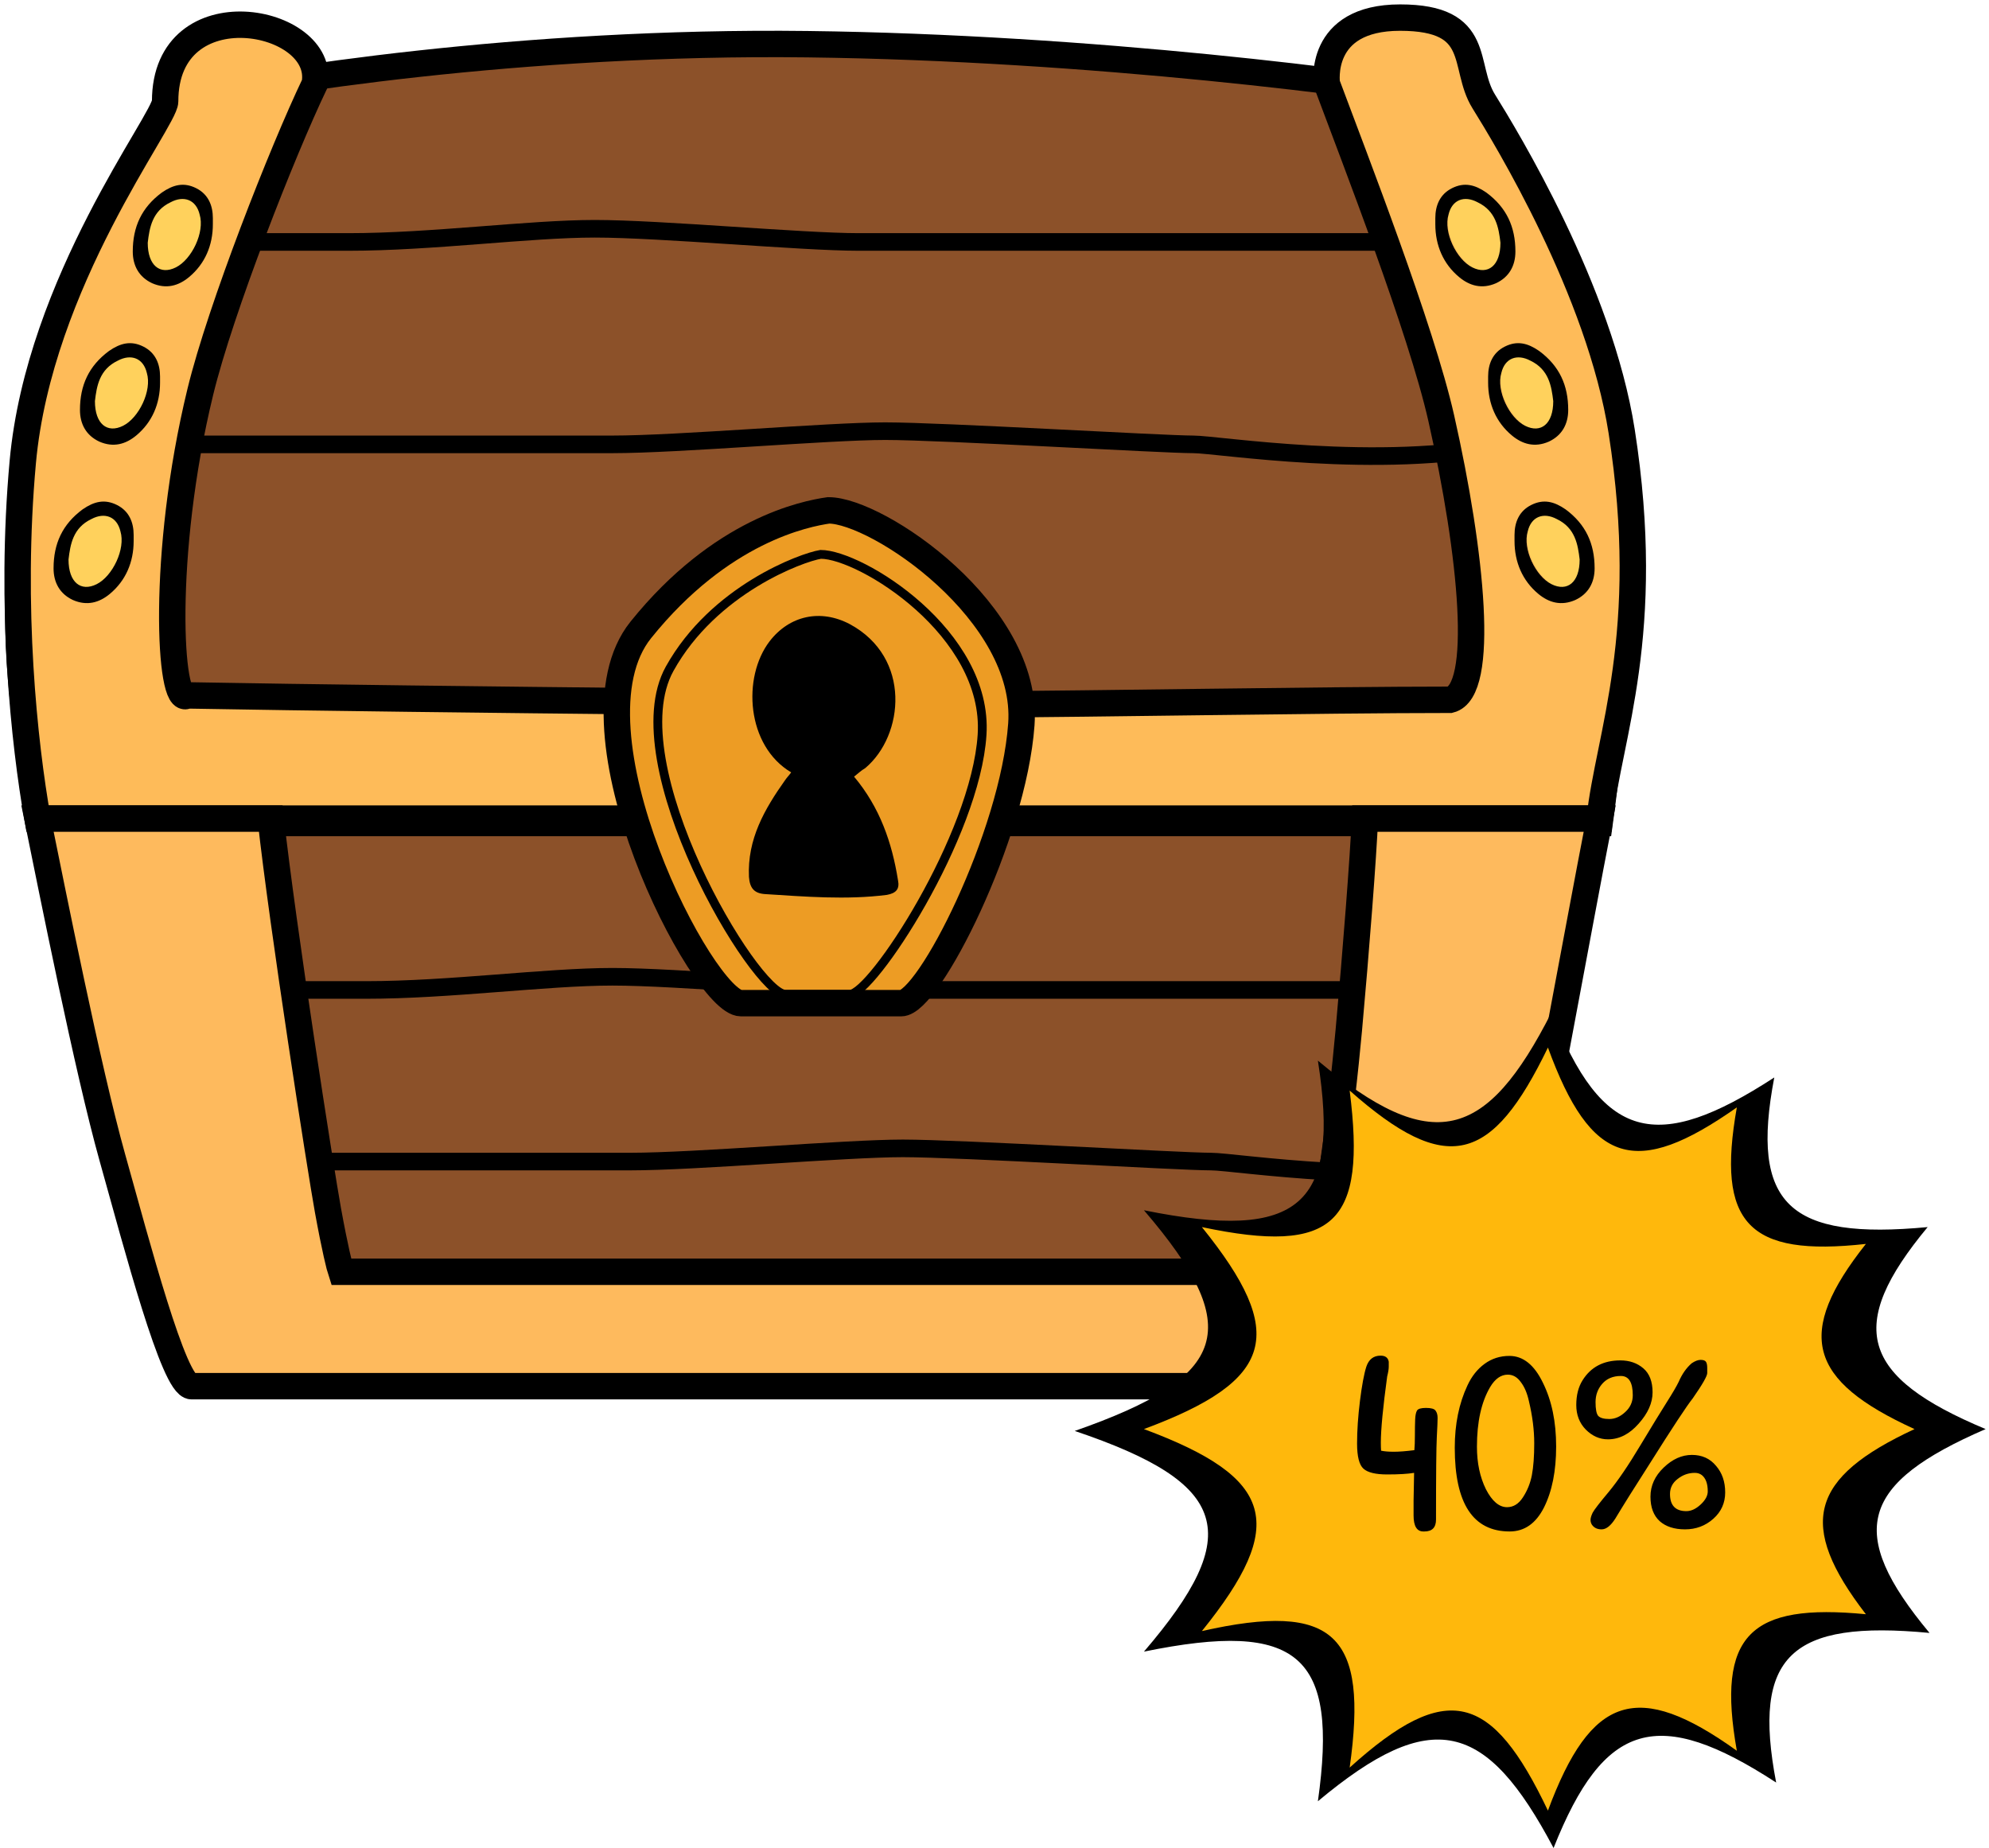 <svg width="226" height="210" viewBox="0 0 226 210" fill="none" xmlns="http://www.w3.org/2000/svg">
<path d="M21.262 158.021H165.762C169.762 155.221 178.428 113.521 182.262 93.021L4.262 94.521C4.428 95.688 5.162 100.321 6.762 109.521C8.362 118.721 17.095 145.688 21.262 158.021Z" fill="#8C5129" stroke="black"/>
<path d="M91.761 5.021C59.361 4.621 30.261 9.187 19.761 11.521C17.095 15.354 10.961 25.121 7.761 33.521C3.761 44.021 3.261 56.521 2.261 66.521C1.461 74.521 3.594 87.855 4.761 93.521H181.761C182.928 85.188 184.961 64.721 183.761 49.521C182.561 34.321 172.261 17.854 167.261 11.521C155.594 9.521 124.161 5.421 91.761 5.021Z" fill="#8C5129" stroke="black" stroke-width="3"/>
<path d="M15.086 27.496C20.086 27.496 31.986 27.496 39.586 27.496C49.086 27.496 60.086 25.996 67.586 25.996C75.086 25.996 91.086 27.496 97.586 27.496C104.086 27.496 129.586 27.496 133.086 27.496C135.886 27.496 156.753 27.496 168.086 27.496" stroke="black" stroke-width="2"/>
<path d="M17.086 112.496C22.086 112.496 33.986 112.496 41.586 112.496C51.086 112.496 62.086 110.996 69.586 110.996C77.086 110.996 93.086 112.496 99.586 112.496C106.086 112.496 131.586 112.496 135.086 112.496C137.886 112.496 158.753 112.496 170.086 112.496" stroke="black" stroke-width="2"/>
<path d="M18.086 50.496C23.086 50.496 32.986 50.496 40.586 50.496C50.086 50.496 62.086 50.496 69.586 50.496C77.086 50.496 94.086 48.996 100.586 48.996C107.086 48.996 132.086 50.496 135.586 50.496C138.386 50.496 156.586 53.496 171.086 50.496" stroke="black" stroke-width="2"/>
<path d="M20.086 131.996C25.086 131.996 34.986 131.996 42.586 131.996C52.086 131.996 64.086 131.996 71.586 131.996C79.086 131.996 96.086 130.496 102.586 130.496C109.086 130.496 134.086 131.996 137.586 131.996C140.386 131.996 158.586 134.996 173.086 131.996" stroke="black" stroke-width="2"/>
<path d="M22.763 44.521C25.063 35.065 32.096 17.188 35.763 9.521C37.088 2 18.763 -1.5 18.763 11.521C18.763 13.643 4.455 31.979 2.588 52.5C1.086 69 2.763 84.521 4.263 93.021H181.763C182.763 83.688 187.857 72.021 184.263 49.021C181.763 33.021 171.088 15.545 168.588 11.521C166.088 7.498 168.588 2.001 159.088 2C149.661 1.999 150.763 9.521 150.763 9.521C153.93 18.021 161.476 37.392 163.763 47.521C167.263 63.021 168.763 78.521 164.763 79.521C150.596 79.521 121.763 80.021 113.763 80.021C105.763 80.021 49.096 79.521 21.263 79.021C19.263 80.521 18.263 63.021 22.763 44.521Z" fill="#FEBB59" stroke="black" stroke-width="3"/>
<path d="M84.194 113.996H92.159H102.398C105.525 113.996 115.141 94.99 116.051 82.319C116.961 69.648 99.734 57.996 94.148 57.996C91.493 58.373 81.919 60.259 72.817 71.572C63.715 82.885 79.926 113.996 84.194 113.996Z" fill="#ED9C24" stroke="black" stroke-width="3"/>
<path d="M89.272 112.996H91.635H96.544C99.086 112.996 110.848 95.035 111.588 83.496C112.328 71.957 97.794 62.996 93.252 62.996C91.094 63.34 81.088 66.996 76.088 75.996C70.115 86.747 85.802 112.996 89.272 112.996Z" stroke="black"/>
<path d="M97.044 88.255C99.981 91.761 101.352 95.753 102.037 100.038C102.233 101.011 101.842 101.498 100.765 101.693C96.163 102.277 91.463 101.888 86.862 101.596C85.687 101.498 85.197 100.914 85.1 99.648C84.904 95.364 86.862 91.956 89.212 88.645C89.407 88.353 89.701 88.061 89.897 87.769C84.806 84.75 84.316 76.96 87.449 72.87C89.701 69.949 93.226 69.17 96.555 70.923C103.604 74.721 102.723 83.582 98.317 87.282C97.827 87.574 97.534 87.866 97.044 88.255Z" fill="black"/>
<path d="M37.262 137.521C36.462 133.121 32.095 105.188 30.762 93.021H4.262C5.928 101.188 9.962 121.521 12.762 131.521C15.562 141.521 19.762 157.521 21.762 157.521H91.762H165.762C168.262 157.521 171.162 145.922 172.762 139.521L172.762 139.521C174.362 133.121 179.262 105.855 181.762 93.021H155.086C154.919 97.188 154.062 108.221 153.262 117.021C152.462 125.821 150.262 144.521 148.262 144.521H98.262H38.762C38.595 144.021 38.062 141.921 37.262 137.521Z" fill="#FEBA5D" stroke="black" stroke-width="3"/>
<ellipse cx="19.817" cy="26.514" rx="3.134" ry="4.732" transform="rotate(25.904 19.817 26.514)" fill="#FFD15C"/>
<ellipse cx="13.973" cy="44.626" rx="3.134" ry="4.732" transform="rotate(25.904 13.973 44.626)" fill="#FFD15C"/>
<ellipse cx="10.973" cy="62.626" rx="3.134" ry="4.732" transform="rotate(25.904 10.973 62.626)" fill="#FFD15C"/>
<ellipse cx="168.081" cy="26.651" rx="3.134" ry="4.732" transform="rotate(-28.122 168.081 26.651)" fill="#FFD15C"/>
<ellipse cx="174.081" cy="44.651" rx="3.134" ry="4.732" transform="rotate(-28.122 174.081 44.651)" fill="#FFD15C"/>
<ellipse cx="177.081" cy="62.651" rx="3.134" ry="4.732" transform="rotate(-28.122 177.081 62.651)" fill="#FFD15C"/>
<path d="M24.186 25.483C24.186 27.883 23.286 29.983 21.486 31.483C20.286 32.483 18.886 32.883 17.286 32.183C15.786 31.483 15.086 30.183 15.086 28.583C15.086 25.783 16.086 23.583 18.386 21.883C19.686 20.983 20.886 20.683 22.286 21.383C23.686 22.083 24.186 23.383 24.186 24.783C24.186 24.983 24.186 25.283 24.186 25.483ZM16.786 27.583C16.786 30.183 18.186 31.283 19.986 30.383C21.786 29.483 23.286 26.383 22.686 24.383C22.286 22.683 20.886 22.183 19.386 22.983C17.286 23.983 16.986 25.883 16.786 27.583Z" fill="black"/>
<path d="M163.088 25.483C163.088 27.883 163.988 29.983 165.788 31.483C166.988 32.483 168.388 32.883 169.988 32.183C171.488 31.483 172.188 30.183 172.188 28.583C172.188 25.783 171.188 23.583 168.888 21.883C167.588 20.983 166.388 20.683 164.988 21.383C163.588 22.083 163.088 23.383 163.088 24.783C163.088 24.983 163.088 25.283 163.088 25.483ZM170.488 27.583C170.488 30.183 169.088 31.283 167.288 30.383C165.488 29.483 163.988 26.383 164.588 24.383C164.988 22.683 166.388 22.183 167.888 22.983C169.988 23.983 170.288 25.883 170.488 27.583Z" fill="black"/>
<path d="M18.186 43.483C18.186 45.883 17.286 47.983 15.486 49.483C14.286 50.483 12.886 50.883 11.286 50.183C9.786 49.483 9.086 48.183 9.086 46.583C9.086 43.783 10.086 41.583 12.386 39.883C13.686 38.983 14.886 38.683 16.286 39.383C17.686 40.083 18.186 41.383 18.186 42.783C18.186 42.983 18.186 43.283 18.186 43.483ZM10.786 45.583C10.786 48.183 12.186 49.283 13.986 48.383C15.786 47.483 17.286 44.383 16.686 42.383C16.286 40.683 14.886 40.183 13.386 40.983C11.286 41.983 10.986 43.883 10.786 45.583Z" fill="black"/>
<path d="M169.088 43.483C169.088 45.883 169.988 47.983 171.788 49.483C172.988 50.483 174.388 50.883 175.988 50.183C177.488 49.483 178.188 48.183 178.188 46.583C178.188 43.783 177.188 41.583 174.888 39.883C173.588 38.983 172.388 38.683 170.988 39.383C169.588 40.083 169.088 41.383 169.088 42.783C169.088 42.983 169.088 43.283 169.088 43.483ZM176.488 45.583C176.488 48.183 175.088 49.283 173.288 48.383C171.488 47.483 169.988 44.383 170.588 42.383C170.988 40.683 172.388 40.183 173.888 40.983C175.988 41.983 176.288 43.883 176.488 45.583Z" fill="black"/>
<path d="M15.186 61.483C15.186 63.883 14.286 65.983 12.486 67.483C11.286 68.483 9.886 68.883 8.286 68.183C6.786 67.483 6.086 66.183 6.086 64.583C6.086 61.783 7.086 59.583 9.386 57.883C10.686 56.983 11.886 56.683 13.286 57.383C14.686 58.083 15.186 59.383 15.186 60.783C15.186 60.983 15.186 61.283 15.186 61.483ZM7.786 63.583C7.786 66.183 9.186 67.283 10.986 66.383C12.786 65.483 14.286 62.383 13.686 60.383C13.286 58.683 11.886 58.183 10.386 58.983C8.286 59.983 7.986 61.883 7.786 63.583Z" fill="black"/>
<path d="M172.088 61.483C172.088 63.883 172.988 65.983 174.788 67.483C175.988 68.483 177.388 68.883 178.988 68.183C180.488 67.483 181.188 66.183 181.188 64.583C181.188 61.783 180.188 59.583 177.888 57.883C176.588 56.983 175.388 56.683 173.988 57.383C172.588 58.083 172.088 59.383 172.088 60.783C172.088 60.983 172.088 61.283 172.088 61.483ZM179.488 63.583C179.488 66.183 178.088 67.283 176.288 66.383C174.488 65.483 172.988 62.383 173.588 60.383C173.988 58.683 175.388 58.183 176.888 58.983C178.988 59.983 179.288 61.883 179.488 63.583Z" fill="black"/>
<path fill-rule="evenodd" clip-rule="evenodd" d="M225.618 162.394C211.379 168.557 209.679 174.083 219.242 185.559C203.515 184.071 199.052 188.109 201.815 202.561C188.426 193.848 182.263 195.548 176.524 210C168.873 195.548 162.71 193.848 149.746 204.687C152.084 188.109 147.621 184.071 129.981 187.684C141.457 174.295 139.757 168.557 122.117 162.606C139.757 156.443 141.457 150.917 129.981 137.528C147.833 141.141 152.296 136.89 149.746 120.526C162.71 131.365 168.873 129.664 176.312 115C182.05 129.664 188.213 131.152 201.603 122.438C198.84 136.89 203.303 140.928 219.03 139.441C209.679 150.705 211.379 156.443 225.618 162.394Z" fill="black"/>
<path fill-rule="evenodd" clip-rule="evenodd" d="M217.538 162.395C205.637 167.92 204.149 173.234 212.012 183.435C198.836 182.16 195.01 185.773 197.348 198.949C186.084 190.873 180.771 192.574 175.883 205.75C169.507 192.361 164.406 190.873 153.355 200.862C155.48 185.773 151.654 181.947 136.565 185.348C146.341 173.234 144.854 167.92 129.977 162.395C144.854 156.869 146.341 151.556 136.565 139.442C151.654 142.63 155.267 139.017 153.355 123.927C164.406 133.703 169.507 132.216 175.883 119.039C180.771 132.428 185.871 133.916 197.348 125.84C195.01 139.017 198.623 142.842 212.012 141.354C203.936 151.556 205.424 156.869 217.538 162.395Z" fill="#FFB80C"/>
<path d="M160.677 167.37C159.957 167.49 158.937 167.55 157.617 167.55C156.297 167.55 155.397 167.33 154.917 166.89C154.437 166.45 154.197 165.5 154.197 164.04C154.197 162.56 154.307 160.94 154.527 159.18C154.747 157.42 154.987 156.13 155.247 155.31C155.527 154.47 156.067 154.05 156.867 154.05C157.407 154.05 157.717 154.28 157.797 154.74C157.797 154.86 157.797 155.05 157.797 155.31C157.797 155.57 157.737 155.94 157.617 156.42C157.137 159.94 156.897 162.45 156.897 163.95C156.897 164.31 156.907 164.61 156.927 164.85C157.287 164.93 157.767 164.97 158.367 164.97C158.987 164.97 159.767 164.91 160.707 164.79C160.747 164.37 160.767 163.81 160.767 163.11C160.767 162.39 160.777 161.79 160.797 161.31C160.817 160.83 160.887 160.49 161.007 160.29C161.127 160.09 161.467 159.99 162.027 159.99C162.607 159.99 162.967 160.09 163.107 160.29C163.267 160.49 163.347 160.77 163.347 161.13C163.347 161.47 163.317 162.2 163.257 163.32C163.197 164.42 163.167 167.54 163.167 172.68C163.167 173.58 162.727 174.03 161.847 174.03C161.807 174.03 161.767 174.03 161.727 174.03C160.987 174.03 160.617 173.42 160.617 172.2V170.55L160.677 167.37ZM165.297 164.52C165.297 161.84 165.777 159.48 166.737 157.44C167.217 156.4 167.867 155.58 168.687 154.98C169.507 154.38 170.447 154.08 171.507 154.08C173.067 154.08 174.337 155.1 175.317 157.14C176.317 159.16 176.817 161.57 176.817 164.37C176.817 167.15 176.357 169.46 175.437 171.3C174.517 173.12 173.217 174.03 171.537 174.03C167.377 174.03 165.297 170.86 165.297 164.52ZM171.237 171.27C171.957 171.27 172.557 170.9 173.037 170.16C173.537 169.4 173.877 168.56 174.057 167.64C174.237 166.7 174.327 165.49 174.327 164.01C174.327 162.51 174.127 160.92 173.727 159.24C173.527 158.32 173.217 157.59 172.797 157.05C172.397 156.49 171.907 156.21 171.327 156.21C170.547 156.21 169.877 156.68 169.317 157.62C168.317 159.32 167.817 161.58 167.817 164.4C167.817 166.24 168.157 167.85 168.837 169.23C169.537 170.59 170.337 171.27 171.237 171.27ZM193.984 156.03C193.984 156.37 193.434 157.33 192.334 158.91C191.674 159.73 190.034 162.22 187.414 166.38C185.734 169 184.444 171.06 183.544 172.56C183.024 173.38 182.504 173.79 181.984 173.79C181.484 173.79 181.114 173.61 180.874 173.25C180.774 173.09 180.724 172.91 180.724 172.71C180.724 172.51 180.804 172.24 180.964 171.9C181.144 171.56 181.754 170.77 182.794 169.53C183.834 168.27 185.024 166.52 186.364 164.28C187.724 162.02 188.734 160.37 189.394 159.33C190.054 158.29 190.504 157.52 190.744 157.02C191.124 156.14 191.614 155.44 192.214 154.92C192.594 154.66 192.934 154.53 193.234 154.53C193.534 154.53 193.734 154.6 193.834 154.74C193.934 154.88 193.984 155.12 193.984 155.46V156.03ZM179.824 156.84C180.764 155.34 182.194 154.59 184.114 154.59C185.154 154.59 186.024 154.89 186.724 155.49C187.424 156.09 187.774 157 187.774 158.22C187.774 159.42 187.244 160.61 186.184 161.79C185.144 162.97 183.984 163.56 182.704 163.56C181.764 163.56 180.924 163.19 180.184 162.45C179.464 161.71 179.104 160.78 179.104 159.66C179.104 158.54 179.344 157.6 179.824 156.84ZM185.524 158.55C185.524 157.09 185.074 156.36 184.174 156.36C183.274 156.36 182.564 156.66 182.044 157.26C181.544 157.84 181.294 158.53 181.294 159.33C181.294 160.13 181.394 160.65 181.594 160.89C181.814 161.13 182.234 161.25 182.854 161.25C183.494 161.25 184.094 160.99 184.654 160.47C185.234 159.95 185.524 159.31 185.524 158.55ZM187.534 170.07C187.534 168.83 188.034 167.73 189.034 166.77C190.034 165.81 191.104 165.33 192.244 165.33C193.384 165.33 194.294 165.74 194.974 166.56C195.674 167.36 196.024 168.37 196.024 169.59C196.024 170.79 195.574 171.79 194.674 172.59C193.774 173.39 192.704 173.79 191.464 173.79C190.244 173.79 189.284 173.48 188.584 172.86C187.884 172.22 187.534 171.29 187.534 170.07ZM189.754 169.77C189.754 171.07 190.374 171.72 191.614 171.72C192.154 171.72 192.694 171.47 193.234 170.97C193.774 170.47 194.044 169.97 194.044 169.47C194.044 168.59 193.814 167.97 193.354 167.61C193.134 167.45 192.874 167.37 192.574 167.37C191.854 167.37 191.204 167.6 190.624 168.06C190.044 168.5 189.754 169.07 189.754 169.77Z" fill="black"/>
</svg>
